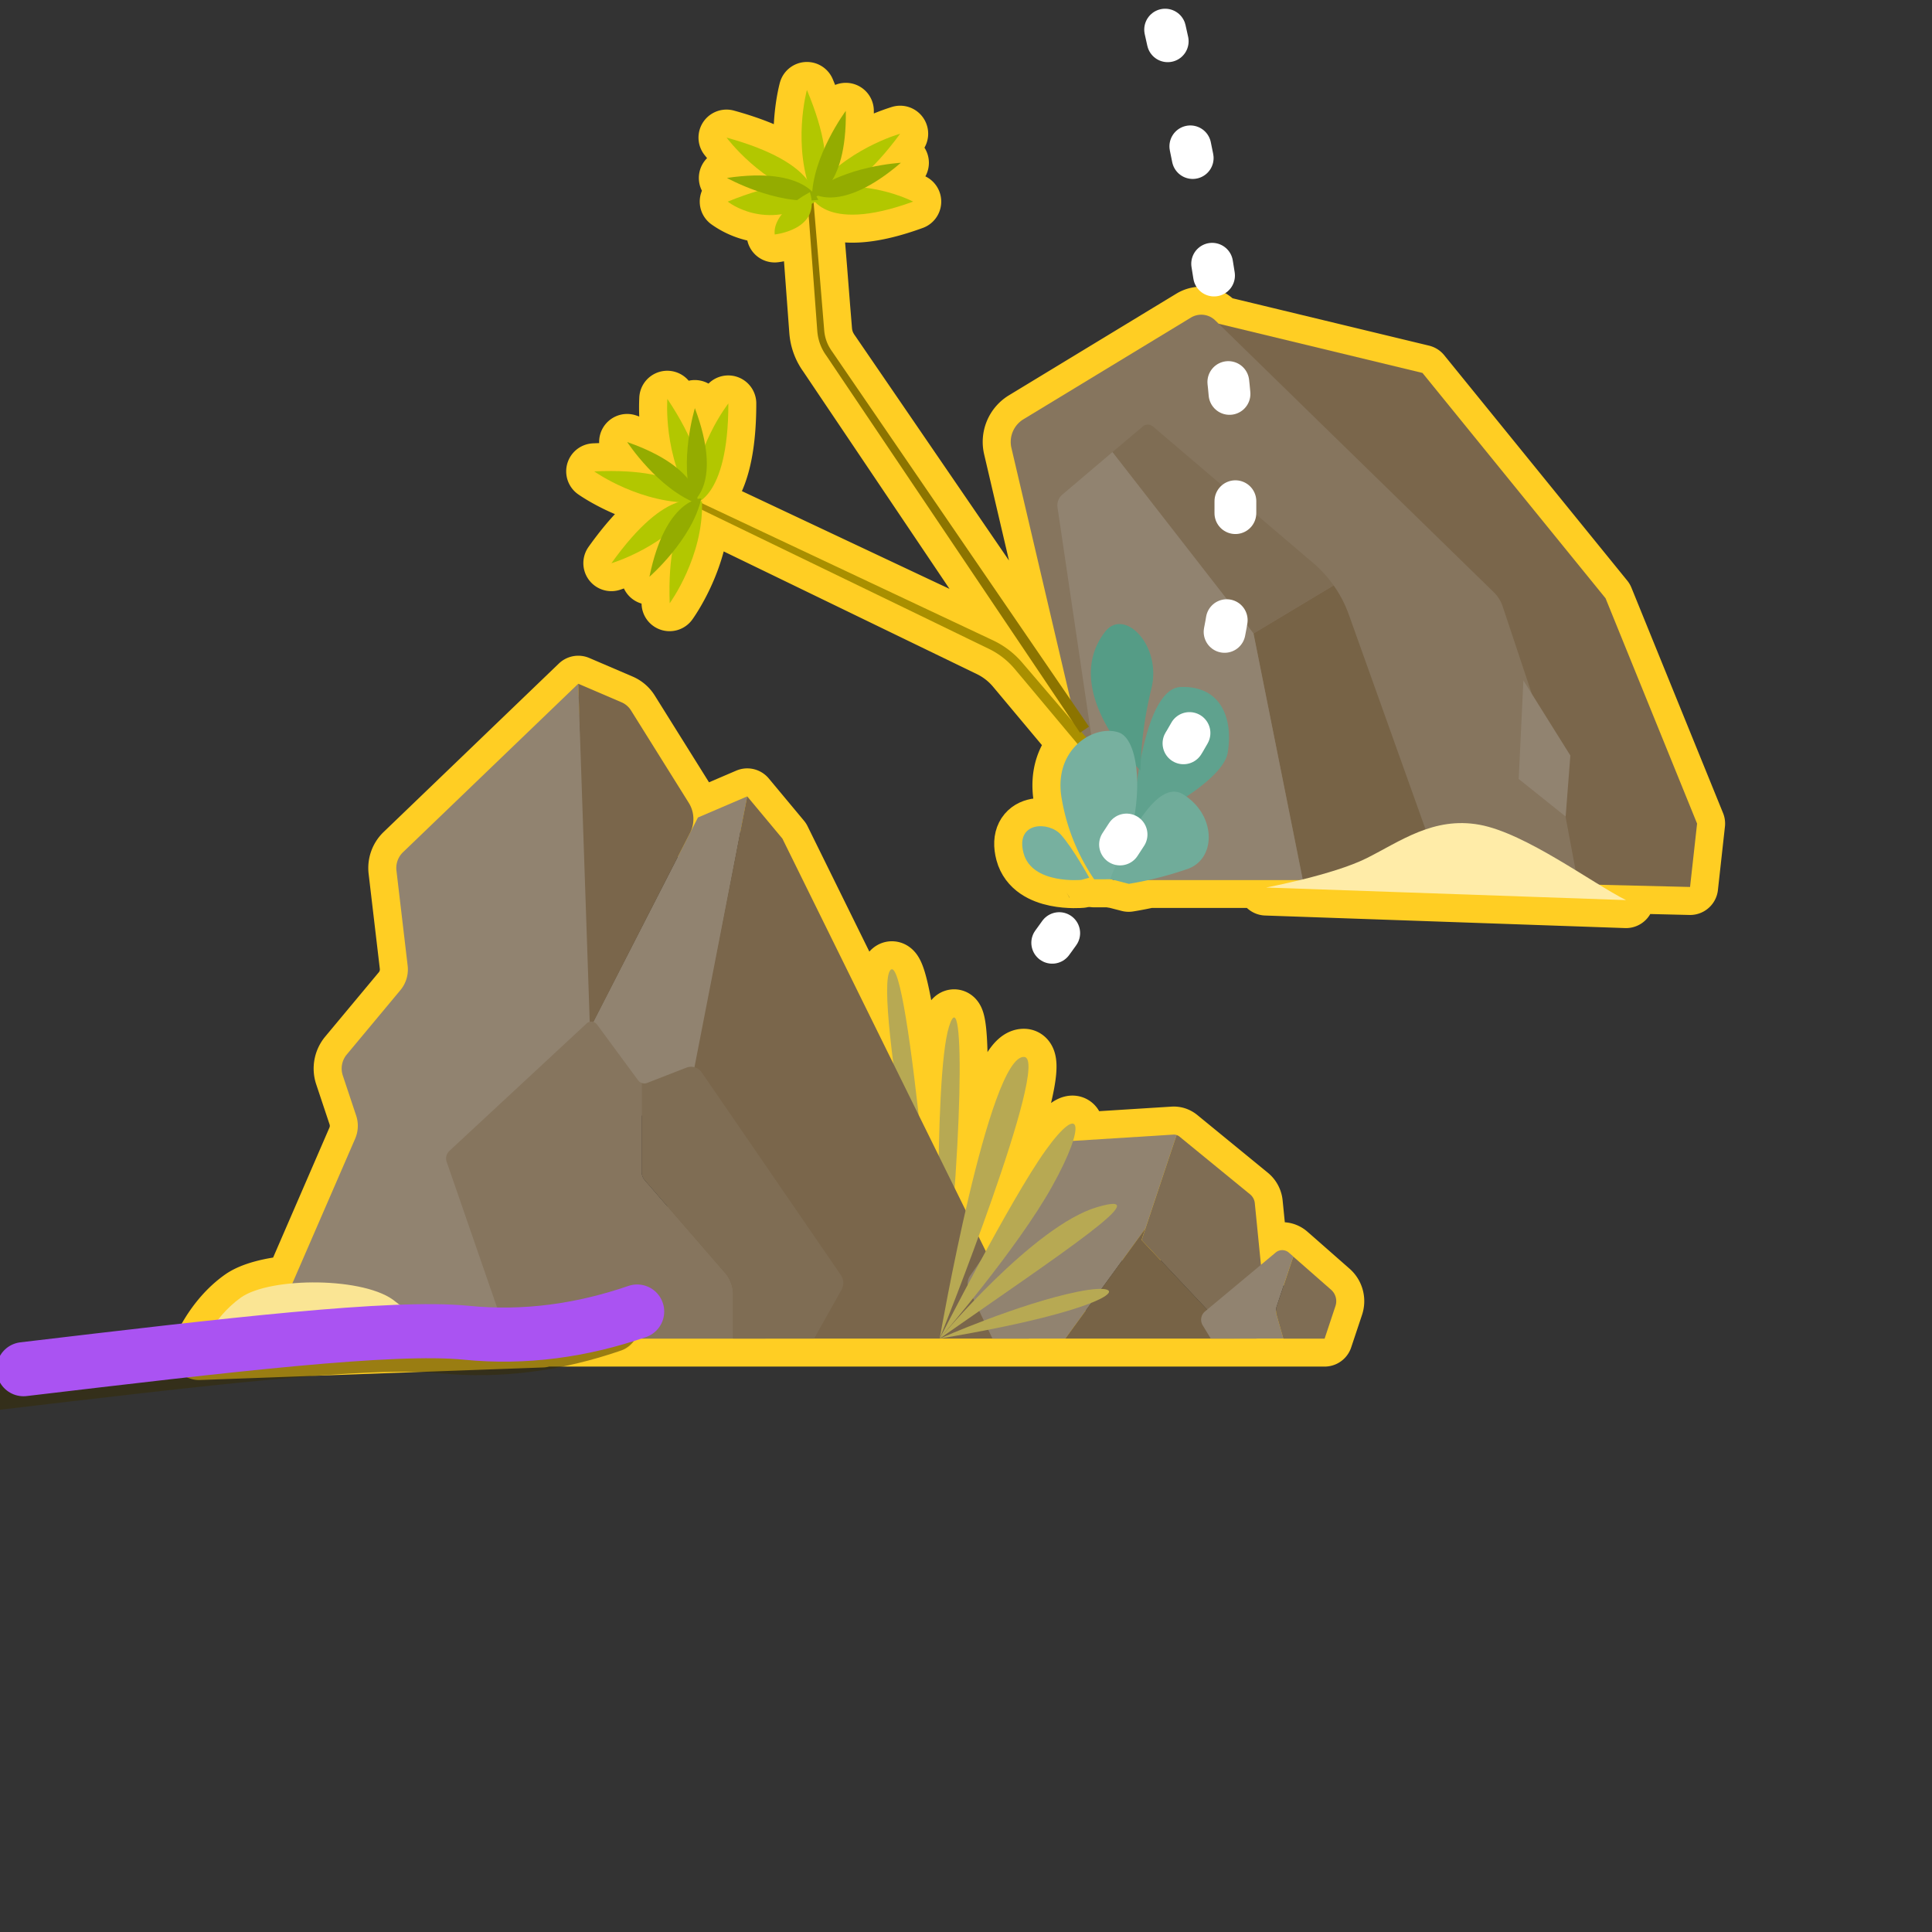 <svg xmlns="http://www.w3.org/2000/svg" width="1000" height="1000" viewBox="0 0 1000 1000"><rect x="0" y="0" width="1000" height="1000" fill="#333333" stroke="none"/><defs><style>.cls-1,.cls-18,.cls-19,.cls-20{fill:none;}.cls-1{stroke:#ffce23;stroke-linejoin:round;stroke-width:29px;}.cls-2{fill:#7a664b;}.cls-3{fill:#86755e;}.cls-4{fill:#776346;}.cls-5{fill:#7f6d54;}.cls-6{fill:#918370;}.cls-7{fill:#a98f00;}.cls-8{fill:#b2c700;}.cls-9{fill:#94ac00;}.cls-10{fill:#8c7400;}.cls-11{fill:#77b09f;}.cls-12{fill:#5fa28e;}.cls-13{fill:#559c86;}.cls-14{fill:#70ac9a;}.cls-15{fill:#ffeca8;}.cls-16{fill:#b7a953;}.cls-17{fill:#fae594;}.cls-18{stroke:#362d02;opacity:0.5;}.cls-18,.cls-19,.cls-20{stroke-linecap:round;stroke-miterlimit:10;}.cls-18,.cls-19{stroke-width:28px;}.cls-19{stroke:#aa53f2;}.cls-20{stroke:#fff;stroke-width:21.63px;stroke-dasharray:6.18 55.63;}</style></defs><title>L3_current</title><g id="outline"><path class="cls-1" d="M878.41,426.28,831,309.66,736.27,193,630.82,167.58,629,165.83a10.34,10.34,0,0,0-12.59-1.44L529.75,217a13.72,13.72,0,0,0-6.24,14.85L554,362.14l-80.8-118-22.59-33-11.3-16.5-5.65-8.25-2.82-4.13-.7-1c-.21-.32-.42-.64-.62-1a21.85,21.85,0,0,1-1.08-2,21.27,21.27,0,0,1-1.47-4.35,21.88,21.88,0,0,1-.37-2.27c-.08-.74-.14-1.64-.21-2.45l-.82-10L424,139.24l-2.82-34.32.69-.4c4.9,5.21,17.92,11.85,50.81-.17a78.53,78.53,0,0,0-25-7.2,96.6,96.6,0,0,0,18.61-12.9,109.08,109.08,0,0,0-14.91,2.15,147.32,147.32,0,0,0,14.54-17.19A101.07,101.07,0,0,0,434.1,85.95c2.29-6.62,3.88-15.81,3.69-28.58a113.54,113.54,0,0,0-11.13,19.48c-1-7.67-3.67-17.56-9-30.28,0,0-6.27,22.76,0,46.34-5-6.37-16.23-14.69-41.62-21.69a100.47,100.47,0,0,0,20.8,19.73,100.45,100.45,0,0,0-20.62,1.16A111.34,111.34,0,0,0,392,98.92c-4.43,1.3-9.5,3.07-15.32,5.42a38,38,0,0,0,28,6.52c-2.44,3.11-4.09,6.68-3.71,10.48,0,0,13-1.32,17.62-9.67l2.06,27.81,1.48,19.94.74,10c.07.85.11,1.62.2,2.54a25.48,25.48,0,0,0,.41,2.66,24.89,24.89,0,0,0,1.68,5.11,25.48,25.48,0,0,0,1.25,2.39c.23.39.47.77.72,1.14l.7,1,2.79,4.15,5.58,8.3,11.17,16.59,22.33,33.18L555,373.22l-20.78-24.29-5.36-6.26A45.36,45.36,0,0,0,515.24,332c-1.32-.67-2.53-1.21-3.77-1.8l-3.72-1.75L478,314.5l-114.65-54c0-.37,0-.73,0-1.1a4.73,4.73,0,0,0-.71.17l.12-.48c5.48-3.93,14.19-15.62,14.19-50.27a99.13,99.13,0,0,0-12,21.39,102.69,102.69,0,0,0-5.31-19,109.07,109.07,0,0,0-3.1,14.75,147.31,147.31,0,0,0-11.16-19.56,101.07,101.07,0,0,0,4.8,35.63c-5.43-4.42-13.53-9.06-25.57-13.27a113.55,113.55,0,0,0,14.47,17.13c-7.56-1.66-17.76-2.57-31.52-1.93,0,0,19.22,13.7,43.54,15.88-7.69,2.48-19.37,10.2-34.66,31.64a100.46,100.46,0,0,0,25.65-12.75,100.75,100.75,0,0,0-6,19.75,111.15,111.15,0,0,0,11.73-12.35,137.6,137.6,0,0,0-1.25,26.07s15.88-21.74,16.72-48.37L476.11,318.5l29.57,14.32,3.7,1.79c1.22.6,2.51,1.2,3.62,1.78a40.24,40.24,0,0,1,6.47,4.22A39.83,39.83,0,0,1,525,346l5.26,6.28,27.45,32.8c-6.24,5.82-10.37,15.26-8.28,27.82a105.57,105.57,0,0,0,16.89,42.23h8.94l.59.15,0,.17h.6l7.75,2s4.28-.65,10.45-2H673.2c-10.06,2.47-17.88,3.93-17.88,3.93l186.28,6.5c-3.85-1.93-8.56-4.71-13.82-7.92l47,1.13Z"/><path class="cls-1" d="M559.71,455.43l4.08-1.09S555.36,439.11,549.1,432s-23.67-6.8-19.32,9.52S559.71,455.43,559.71,455.43Z"/><path class="cls-1" d="M669.4,650.38l-2.3-2a5.24,5.24,0,0,0-6.78-.07l-7.67,6.39-3.19-31.94a6.74,6.74,0,0,0-2.48-4.59L610.5,588.31a5.25,5.25,0,0,0-1.53-.84l-18.11,54.34,2-5.9L609,587.48a4.53,4.53,0,0,0-1.71-.22l-51.84,3.26c3.94-12.7-1.67-12.65-14.37,5.14-8.23,11.52-20.17,32.46-30.8,52L506.51,640c15.16-41.5,32-92.41,23.61-93-9.69-.65-21.43,40.59-30.31,79.36l-5.67-11.51c4.3-60.36,3.19-102.76-2.89-83.64-3.34,10.51-4.81,37.74-5.36,66.92L475.5,577.13c-4.8-42.75-10.32-79.88-14.64-75-3,3.39-1.71,23,1.53,48.43L405,434.08l-18.22-21.87-25.51,10.93-3.92,7.64a15.78,15.78,0,0,0-.82-15.22l-29.92-47.87a10.75,10.75,0,0,0-4.88-4.18l-22.42-9.61L208.6,441.1a11.35,11.35,0,0,0-3.4,9.5L211,499.83a16.73,16.73,0,0,1-3.76,12.67l-27.8,33.36a11.35,11.35,0,0,0-2,10.85l6.91,20.73a16.73,16.73,0,0,1-.52,11.94l-32.45,74.89c-11.23,1-21.2,3.48-26.67,7.38C109.49,682.47,103,699.8,103,699.8l177.61-6.5s-1.44-.15-3.92-.46H685.61L691.23,676a7.88,7.88,0,0,0-2.3-8.46Z"/></g><g id="plano1"><polygon class="cls-2" points="874.77 459.09 878.41 426.29 831.03 309.66 736.27 193.03 630.58 167.52 773.93 456.66 874.77 459.09"/><path class="cls-3" d="M816.46,455.44l-10.93-58.31-27.75-83.25a18.35,18.35,0,0,0-4.59-7.33L629,165.83a10.34,10.34,0,0,0-12.59-1.44L529.75,217a13.72,13.72,0,0,0-6.24,14.85l52.4,223.56Z"/><path class="cls-4" d="M747.21,455.44H674.32L648.81,327.88,690.28,303a62.39,62.39,0,0,1,7.91,15.23Z"/><path class="cls-5" d="M690.28,303l-41.48,24.89L575.8,234l15.67-13.23a4.09,4.09,0,0,1,5.32,0l82.91,70.63A63.51,63.51,0,0,1,690.28,303Z"/><polygon class="cls-6" points="788.51 352.18 786.08 403.2 810.38 422.64 812.81 391.05 788.51 352.18"/><path class="cls-7" d="M572.46,402.67l-42.18-50.4L525,346a39.83,39.83,0,0,0-5.55-5.37,40.24,40.24,0,0,0-6.47-4.22c-1.12-.58-2.4-1.18-3.62-1.78l-3.7-1.79L476.11,318.5l-118.3-57.3,1.29-2.71L478,314.5l29.73,14,3.72,1.75c1.25.59,2.45,1.14,3.77,1.8a45.36,45.36,0,0,1,13.62,10.63l5.36,6.26,42.73,49.94Z"/><path class="cls-8" d="M377,208.83s-18.54,23.59-18.54,52.24C358.42,261.06,377,259.38,377,208.83Z"/><path class="cls-8" d="M345.42,206.44s-2.38,29.91,13.48,53.77C358.89,260.21,373.4,248.55,345.42,206.44Z"/><path class="cls-8" d="M307.58,244s24.42,17.43,53,16.11C360.62,260.11,358.08,241.67,307.58,244Z"/><path class="cls-8" d="M316.47,291.53s28.79-8.45,45.42-31.77C361.88,259.76,345.81,250.37,316.47,291.53Z"/><path class="cls-8" d="M346.63,312.25S364.34,288,363.35,259.4C363.35,259.4,344.88,261.73,346.63,312.25Z"/><path class="cls-9" d="M359.67,211.26s-8.5,27.94-1.21,48.59C358.46,259.85,374.25,250.13,359.67,211.26Z"/><path class="cls-9" d="M324.64,228.81s16,24.42,36.56,32C361.2,260.84,363.84,242.49,324.64,228.81Z"/><path class="cls-9" d="M336.15,298.53S358.21,279.4,363,258C363,258,344.49,257.86,336.15,298.53Z"/><path class="cls-10" d="M559,379.25,469.72,246.51l-22.33-33.18-11.17-16.59-5.58-8.3-2.79-4.15-.7-1c-.25-.38-.49-.75-.72-1.14a25.48,25.48,0,0,1-1.25-2.39,24.89,24.89,0,0,1-1.68-5.11,25.48,25.48,0,0,1-.41-2.66c-.09-.92-.13-1.69-.2-2.54l-.74-10-1.48-19.94-3-39.89,3-.23L424,139.24l1.64,19.93.82,10c.07.81.13,1.71.21,2.45a21.88,21.88,0,0,0,.37,2.27,21.27,21.27,0,0,0,1.47,4.35,21.85,21.85,0,0,0,1.08,2c.2.33.41.65.62,1l.7,1,2.82,4.13,5.65,8.25,11.3,16.5,22.59,33,90.38,132Z"/><path class="cls-8" d="M472.65,104.35s-26.66-14-53.56-4.18C419.09,100.17,425.17,121.7,472.65,104.35Z"/><path class="cls-8" d="M465.93,69.21s-28.91,8-45.88,31.11C420.05,100.32,436,109.94,465.93,69.21Z"/><path class="cls-8" d="M417.66,46.57s-8,28.92,3.07,55.34C420.74,101.91,437.19,93.2,417.66,46.57Z"/><path class="cls-8" d="M376.08,71.22S393.89,95.36,421.51,103C421.51,103,424.81,84.66,376.08,71.22Z"/><path class="cls-8" d="M376.68,104.35s19.44,15.79,45.66-.12C422.34,104.23,423.53,85.37,376.68,104.35Z"/><path class="cls-9" d="M466.3,84.25s-29.16,1.6-46.06,15.54C420.24,99.79,434.79,111.28,466.3,84.25Z"/><path class="cls-9" d="M437.79,57.37S420.36,80.8,420.25,102.7C420.25,102.7,438.4,98.88,437.79,57.37Z"/><path class="cls-9" d="M376.25,92.11s25.55,14.16,47.27,11.35C423.52,103.46,417.32,86,376.25,92.11Z"/><path class="cls-8" d="M419.2,99.49s-19.44,9.72-18.22,21.87C401,121.36,425.27,118.93,419.2,99.49Z"/><path class="cls-6" d="M674.32,455.44h-98.4L547.38,262.72a7.36,7.36,0,0,1,2.51-6.74L575.8,234l73,93.85Z"/><path class="cls-11" d="M559.71,455.43s-25.57,2.45-29.93-13.87S542.84,425,549.1,432s14.69,22.31,14.69,22.31Z"/><path class="cls-12" d="M586,428.37s3.77-72.19,25.29-72.8,27,17.47,24.16,34.12S586,428.37,586,428.37Z"/><path class="cls-13" d="M572,327c9.81-12.7,29.56,7,23.93,29.56a194.68,194.68,0,0,0-5.63,42.23S548,358,572,327Z"/><path class="cls-11" d="M566.34,455.12a105.57,105.57,0,0,1-16.89-42.23c-4.22-25.34,16.89-38,29.56-33.79s14.08,46.46-3.52,76Z"/><path class="cls-14" d="M574.64,454.95s20.43-54.33,37.65-43.84,17.43,33.18,2.64,38.57a184,184,0,0,1-30.66,7.8Z"/><path class="cls-15" d="M655.32,459.38s34.66-6.5,52-15.16,34.66-21.66,58.48-17.33,58.48,30.32,75.81,39Z"/><path class="cls-16" d="M486.38,692.84S482.73,558,491.24,531.27,498.53,598.08,486.38,692.84Z"/><path class="cls-16" d="M486.38,692.84S451.15,513,460.87,502.11,486.38,692.84,486.38,692.84Z"/><path class="cls-6" d="M313.87,692.84,299.29,353.9,208.6,441.1a11.35,11.35,0,0,0-3.4,9.5L211,499.83a16.73,16.73,0,0,1-3.76,12.67l-27.8,33.36a11.35,11.35,0,0,0-2,10.85l6.91,20.73a16.73,16.73,0,0,1-.52,11.94L138.93,692.84Z"/><polygon class="cls-6" points="353.96 583.5 386.76 412.21 361.25 423.14 288.36 565.28 353.96 583.5"/><polygon class="cls-2" points="386.76 412.21 404.98 434.08 532.54 692.84 332.09 692.84 386.76 412.21"/><path class="cls-2" d="M356.51,415.56l-29.92-47.87a10.75,10.75,0,0,0-4.88-4.18l-22.42-9.61,6.07,178.58,51.81-101.37A15.78,15.78,0,0,0,356.51,415.56Z"/><path class="cls-6" d="M609,587.48l-16.15,48.44-41.4,56.93H513.7l-12.14-25.33a7.18,7.18,0,0,1,.62-7.29l46.47-66.4a7.7,7.7,0,0,1,5.79-3.24l52.81-3.32A4.53,4.53,0,0,1,609,587.48Z"/><path class="cls-5" d="M655.84,686.57a5.7,5.7,0,0,1-5.65,6.27h-11.3l-48-51L609,587.48a5.25,5.25,0,0,1,1.53.84L647,618.16a6.74,6.74,0,0,1,2.48,4.59Z"/><polygon class="cls-4" points="638.89 692.84 551.42 692.84 592.82 635.91 590.86 641.82 638.89 692.84"/><path class="cls-3" d="M379.47,670.06v22.78H262.85L231.21,601.4a5.35,5.35,0,0,1,1.42-5.72l71-65.93a3.63,3.63,0,0,1,5.36.51l21.25,28.86a3.87,3.87,0,0,0,1.86,1.38v45.92a6.8,6.8,0,0,0,1.68,4.52l41.55,47.93A17.2,17.2,0,0,1,379.47,670.06Z"/><path class="cls-5" d="M435.49,667.73l-14.1,25.11H379.47V670.06a17.2,17.2,0,0,0-4.15-11.19l-41.55-47.93a6.8,6.8,0,0,1-1.68-4.52V560.51a3.93,3.93,0,0,0,2.88,0l20.34-7.91a6.72,6.72,0,0,1,7.91,2.48l71.94,104.78A7.4,7.4,0,0,1,435.49,667.73Z"/><path class="cls-6" d="M660.76,680.56l3.5,12.28H626.68L622.53,686a5.57,5.57,0,0,1,1.2-7.22l36.59-30.5a5.24,5.24,0,0,1,6.78.07l2.3,2L660.87,676A7.48,7.48,0,0,0,660.76,680.56Z"/><path class="cls-5" d="M691.23,676l-5.61,16.87H664.26l-3.5-12.28a7.48,7.48,0,0,1,.11-4.56l8.53-25.62,19.53,17.13A7.88,7.88,0,0,1,691.23,676Z"/><path class="cls-16" d="M486.38,692.84s25.51-147,43.73-145.78C544.3,548,486.38,692.84,486.38,692.84Z"/><path class="cls-16" d="M486.38,692.84s36.45-71.68,54.67-97.19,21.87-14.58,3.64,18.22S486.38,692.84,486.38,692.84Z"/><path class="cls-16" d="M486.38,692.84s48.59-58.31,81.4-68S550.77,647.89,486.38,692.84Z"/><path class="cls-16" d="M486.38,692.84s41.31-18.22,71.68-24.3S581.14,677,486.38,692.84Z"/><path class="cls-17" d="M280.6,693.3s-60.65-6.5-75.81-19.49-65-13-80.14-2.17S103,699.8,103,699.8Z"/></g><g id="camino_actual" data-name="camino actual"><path class="cls-18" d="M316.79,685.84c-28.53,9.8-58,14-88.32,11C190.17,693,104.41,703.24-.83,715.7"/><path class="cls-19" d="M329.79,678.84c-28.53,9.8-58,14-88.32,11-38.3-3.83-124.07,6.39-229.3,18.85"/><path class="cls-20" d="M603.07,15.33c32.82,145,57.18,290,10.31,368.08-24.13,40.22-53,84.73-85.74,127.31"/></g></svg>